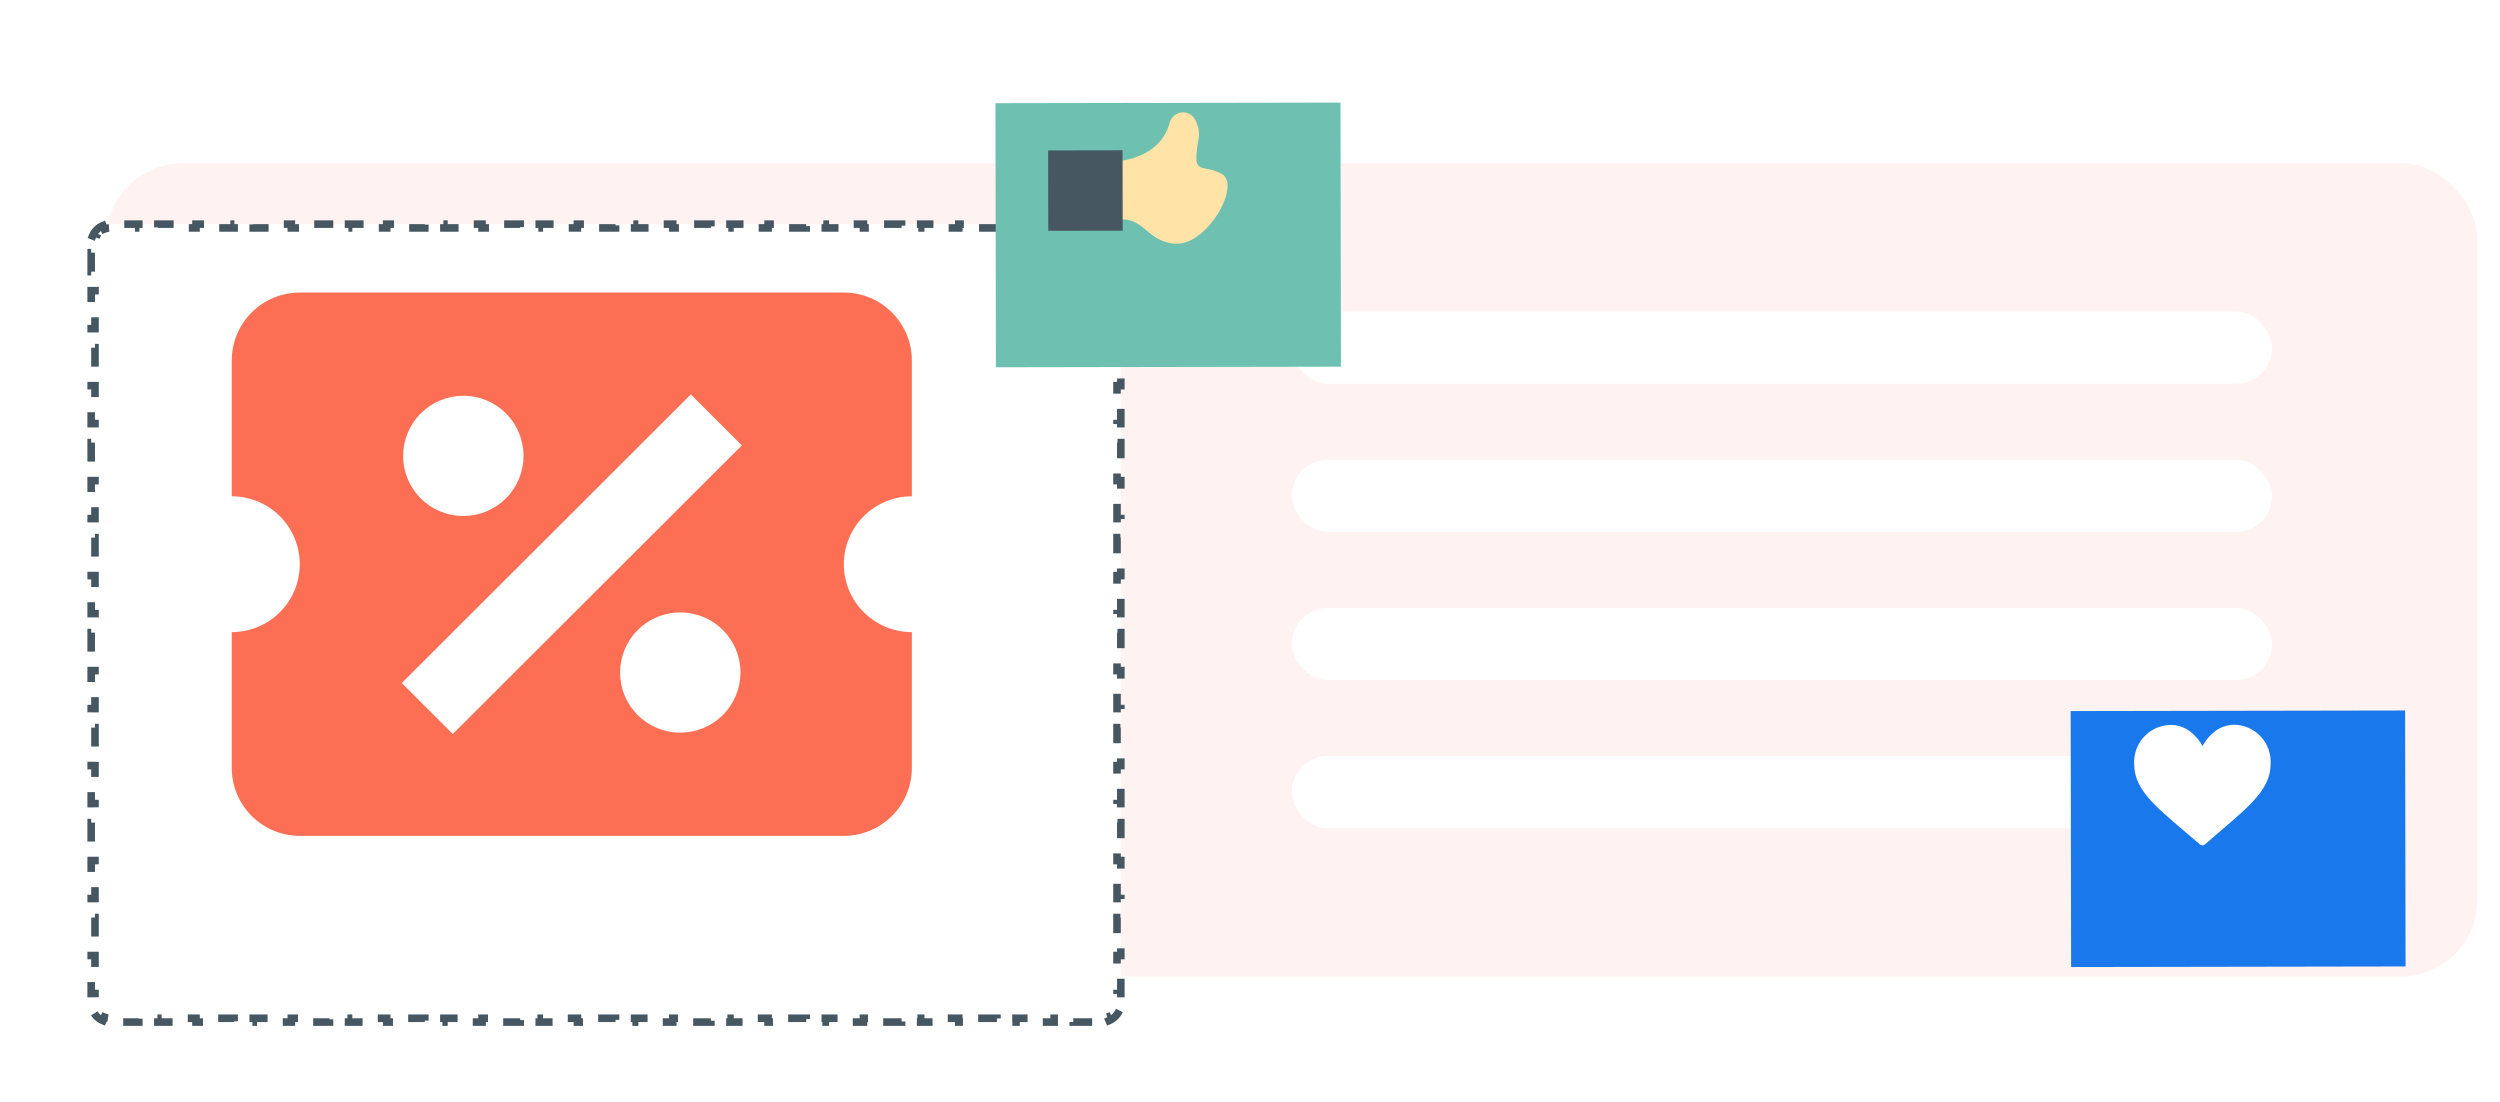 <svg width="658" height="290" viewBox="0 0 658 290" fill="none" xmlns="http://www.w3.org/2000/svg">
<rect x="28" y="43" width="624" height="214" rx="20" fill="#FFF3F1"/>
<g filter="url(#filter0_dd)">
<path d="M281 44H20C17.239 44 15 46.239 15 49V249C15 251.761 17.239 254 20 254H281C283.761 254 286 251.761 286 249V49C286 46.239 283.761 44 281 44Z" fill="white"/>
<path d="M18.086 44.379C16.864 44.886 15.886 45.864 15.379 47.086L16.303 47.469C16.108 47.939 16 48.456 16 49V51.5H15V56.5H16V61.5H15V66.5H16V71.5H15V76.5H16V81.5H15V86.5H16V91.5H15V96.5H16V101.5H15V106.5H16V111.5H15V116.5H16V121.5H15V126.5H16V131.5H15V136.5H16V141.5H15V146.5H16V151.5H15V156.5H16V161.5H15V166.5H16V171.5H15V176.5H16V181.5H15V186.5H16V191.5H15V196.5H16V201.5H15V206.5H16V211.5H15V216.5H16V221.5H15V226.5H16V231.5H15V236.5H16V241.5H15V246.5H16V249C16 249.544 16.108 250.061 16.303 250.531L15.379 250.914C15.886 252.136 16.864 253.114 18.086 253.621L18.469 252.697C18.939 252.892 19.456 253 20 253H22.51V254H27.529V253H32.548V254H37.567V253H42.587V254H47.606V253H52.625V254H57.644V253H62.663V254H67.683V253H72.702V254H77.721V253H82.74V254H87.76V253H92.779V254H97.798V253H102.817V254H107.837V253H112.856V254H117.875V253H122.894V254H127.913V253H132.933V254H137.952V253H142.971V254H147.99V253H153.01V254H158.029V253H163.048V254H168.067V253H173.087V254H178.106V253H183.125V254H188.144V253H193.163V254H198.183V253H203.202V254H208.221V253H213.24V254H218.26V253H223.279V254H228.298V253H233.317V254H238.336V253H243.356V254H248.375V253H253.394V254H258.413V253H263.433V254H268.452V253H273.471V254H278.49V253H281C281.544 253 282.061 252.892 282.531 252.697L282.914 253.621C284.136 253.114 285.114 252.136 285.621 250.914L284.697 250.531C284.892 250.061 285 249.544 285 249V246.5H286V241.5H285V236.5H286V231.5H285V226.5H286V221.5H285V216.5H286V211.5H285V206.5H286V201.5H285V196.5H286V191.5H285V186.5H286V181.5H285V176.5H286V171.5H285V166.5H286V161.5H285V156.5H286V151.5H285V146.5H286V141.5H285V136.5H286V131.5H285V126.5H286V121.5H285V116.5H286V111.5H285V106.5H286V101.5H285V96.5H286V91.5H285V86.5H286V81.5H285V76.5H286V71.5H285V66.5H286V61.5H285V56.5H286V51.5H285V49C285 48.456 284.892 47.939 284.697 47.469L285.621 47.086C285.114 45.864 284.136 44.886 282.914 44.379L282.531 45.303C282.061 45.108 281.544 45 281 45H278.49V44H273.471V45H268.452V44H263.433V45H258.413V44H253.394V45H248.375V44H243.356V45H238.337V44H233.317V45H228.298V44H223.279V45H218.26V44H213.24V45H208.221V44H203.202V45H198.183V44H193.163V45H188.144V44H183.125V45H178.106V44H173.087V45H168.067V44H163.048V45H158.029V44H153.01V45H147.99V44H142.971V45H137.952V44H132.933V45H127.913V44H122.894V45H117.875V44H112.856V45H107.837V44H102.817V45H97.798V44H92.779V45H87.76V44H82.74V45H77.721V44H72.702V45H67.683V44H62.663V45H57.644V44H52.625V45H47.606V44H42.587V45H37.567V44H32.548V45H27.529V44H22.51V45H20C19.456 45 18.939 45.108 18.469 45.303L18.086 44.379Z" stroke="#475762" stroke-width="2" stroke-dasharray="5 5"/>
</g>
<path d="M78.9 77C74.153 77 69.6 78.883 66.243 82.236C62.886 85.588 61 90.134 61 94.875V130.625C65.747 130.625 70.3 132.508 73.657 135.86C77.014 139.213 78.9 143.759 78.9 148.5C78.9 153.241 77.014 157.787 73.657 161.14C70.3 164.492 65.747 166.375 61 166.375V202.125C61 206.866 62.886 211.412 66.243 214.765C69.6 218.117 74.153 220 78.9 220H222.1C226.847 220 231.4 218.117 234.757 214.765C238.114 211.412 240 206.866 240 202.125V166.375C235.253 166.375 230.7 164.492 227.343 161.14C223.986 157.787 222.1 153.241 222.1 148.5C222.1 143.759 223.986 139.213 227.343 135.86C230.7 132.508 235.253 130.625 240 130.625V94.875C240 90.134 238.114 85.588 234.757 82.236C231.4 78.883 226.847 77 222.1 77H78.9ZM181.825 103.812L195.25 117.219L119.175 193.188L105.75 179.781L181.825 103.812ZM121.95 104.17C130.721 104.17 137.791 111.231 137.791 119.989C137.791 124.185 136.122 128.209 133.151 131.175C130.18 134.142 126.151 135.809 121.95 135.809C113.179 135.809 106.108 128.748 106.108 119.989C106.108 115.794 107.777 111.77 110.748 108.803C113.719 105.837 117.748 104.17 121.95 104.17ZM179.05 161.191C187.821 161.191 194.892 168.252 194.892 177.011C194.892 181.206 193.223 185.23 190.252 188.197C187.281 191.163 183.252 192.83 179.05 192.83C170.279 192.83 163.209 185.769 163.209 177.011C163.209 172.815 164.878 168.791 167.849 165.825C170.82 162.858 174.849 161.191 179.05 161.191Z" fill="#FD6F55"/>
<rect x="340" y="82" width="258" height="19" rx="9.5" fill="white"/>
<rect x="340" y="121" width="258" height="19" rx="9.5" fill="white"/>
<rect x="340" y="160" width="258" height="19" rx="9.5" fill="white"/>
<rect x="340" y="199" width="258" height="19" rx="9.5" fill="white"/>
<g filter="url(#filter1_dd)">
<path d="M624.028 172L536 172.156L536.119 239.526L624.147 239.371L624.028 172Z" fill="#1A78ED"/>
</g>
<path d="M588.109 190.754C586.181 190.761 584.312 191.417 582.803 192.616C581.521 193.634 580.465 194.909 579.703 196.358C578.923 194.917 577.86 193.649 576.579 192.628C575.067 191.429 573.191 190.783 571.261 190.795C569.945 190.822 568.649 191.116 567.449 191.658C566.249 192.2 565.171 192.978 564.28 193.947C563.389 194.916 562.703 196.055 562.263 197.296C561.823 198.537 561.639 199.854 561.721 201.167C561.732 207.553 566.863 211.906 574.62 218.496C575.945 219.619 577.448 220.896 579.008 222.247C579.206 222.423 579.463 222.519 579.728 222.516C580.002 222.491 580.256 222.365 580.442 222.162C581.987 220.79 583.482 219.523 584.79 218.409C592.527 211.782 597.656 207.399 597.628 201.021C597.698 199.717 597.505 198.412 597.061 197.184C596.617 195.956 595.93 194.83 595.042 193.872C594.155 192.915 593.083 192.145 591.892 191.61C590.701 191.074 589.415 190.783 588.109 190.754Z" fill="white"/>
<g filter="url(#filter2_dd)">
<path d="M343.818 12L253 12.161L253.123 81.669L343.941 81.509L343.818 12Z" fill="#6EC1B1"/>
</g>
<path d="M291.832 42.586C291.832 42.586 305.007 42.971 307.879 32.244C308.051 31.611 308.39 31.037 308.861 30.582C309.333 30.127 309.919 29.809 310.557 29.66C311.195 29.512 311.862 29.54 312.486 29.74C313.109 29.94 313.667 30.306 314.1 30.798C314.771 31.734 315.229 32.805 315.441 33.938C315.653 35.07 315.614 36.235 315.326 37.35C313.836 46.583 316.166 42.879 321.513 45.75C326.859 48.62 317.648 64.796 309.255 64.144C300.861 63.492 301.196 55.519 291.803 58.396L291.832 42.586Z" fill="#FFE3A7"/>
<path d="M295.454 39.555L275.866 39.589L275.904 60.754L295.491 60.719L295.454 39.555Z" fill="#475762"/>
<defs>
<filter id="filter0_dd" x="0" y="32" width="319" height="258" filterUnits="userSpaceOnUse" color-interpolation-filters="sRGB">
<feFlood flood-opacity="0" result="BackgroundImageFix"/>
<feColorMatrix in="SourceAlpha" type="matrix" values="0 0 0 0 0 0 0 0 0 0 0 0 0 0 0 0 0 0 127 0"/>
<feOffset dx="9" dy="12"/>
<feGaussianBlur stdDeviation="12"/>
<feColorMatrix type="matrix" values="0 0 0 0 0 0 0 0 0 0 0 0 0 0 0 0 0 0 0.07 0"/>
<feBlend mode="normal" in2="BackgroundImageFix" result="effect1_dropShadow"/>
<feColorMatrix in="SourceAlpha" type="matrix" values="0 0 0 0 0 0 0 0 0 0 0 0 0 0 0 0 0 0 127 0"/>
<feOffset dy="3"/>
<feGaussianBlur stdDeviation="1.5"/>
<feColorMatrix type="matrix" values="0 0 0 0 0 0 0 0 0 0 0 0 0 0 0 0 0 0 0.03 0"/>
<feBlend mode="normal" in2="effect1_dropShadow" result="effect2_dropShadow"/>
<feBlend mode="normal" in="SourceGraphic" in2="effect2_dropShadow" result="shape"/>
</filter>
<filter id="filter1_dd" x="521" y="160" width="136.147" height="115.526" filterUnits="userSpaceOnUse" color-interpolation-filters="sRGB">
<feFlood flood-opacity="0" result="BackgroundImageFix"/>
<feColorMatrix in="SourceAlpha" type="matrix" values="0 0 0 0 0 0 0 0 0 0 0 0 0 0 0 0 0 0 127 0"/>
<feOffset dx="9" dy="12"/>
<feGaussianBlur stdDeviation="12"/>
<feColorMatrix type="matrix" values="0 0 0 0 0 0 0 0 0 0 0 0 0 0 0 0 0 0 0.07 0"/>
<feBlend mode="normal" in2="BackgroundImageFix" result="effect1_dropShadow"/>
<feColorMatrix in="SourceAlpha" type="matrix" values="0 0 0 0 0 0 0 0 0 0 0 0 0 0 0 0 0 0 127 0"/>
<feOffset dy="3"/>
<feGaussianBlur stdDeviation="1.5"/>
<feColorMatrix type="matrix" values="0 0 0 0 0 0 0 0 0 0 0 0 0 0 0 0 0 0 0.03 0"/>
<feBlend mode="normal" in2="effect1_dropShadow" result="effect2_dropShadow"/>
<feBlend mode="normal" in="SourceGraphic" in2="effect2_dropShadow" result="shape"/>
</filter>
<filter id="filter2_dd" x="238" y="0" width="138.941" height="117.669" filterUnits="userSpaceOnUse" color-interpolation-filters="sRGB">
<feFlood flood-opacity="0" result="BackgroundImageFix"/>
<feColorMatrix in="SourceAlpha" type="matrix" values="0 0 0 0 0 0 0 0 0 0 0 0 0 0 0 0 0 0 127 0"/>
<feOffset dx="9" dy="12"/>
<feGaussianBlur stdDeviation="12"/>
<feColorMatrix type="matrix" values="0 0 0 0 0 0 0 0 0 0 0 0 0 0 0 0 0 0 0.07 0"/>
<feBlend mode="normal" in2="BackgroundImageFix" result="effect1_dropShadow"/>
<feColorMatrix in="SourceAlpha" type="matrix" values="0 0 0 0 0 0 0 0 0 0 0 0 0 0 0 0 0 0 127 0"/>
<feOffset dy="3"/>
<feGaussianBlur stdDeviation="1.5"/>
<feColorMatrix type="matrix" values="0 0 0 0 0 0 0 0 0 0 0 0 0 0 0 0 0 0 0.03 0"/>
<feBlend mode="normal" in2="effect1_dropShadow" result="effect2_dropShadow"/>
<feBlend mode="normal" in="SourceGraphic" in2="effect2_dropShadow" result="shape"/>
</filter>
</defs>
</svg>
